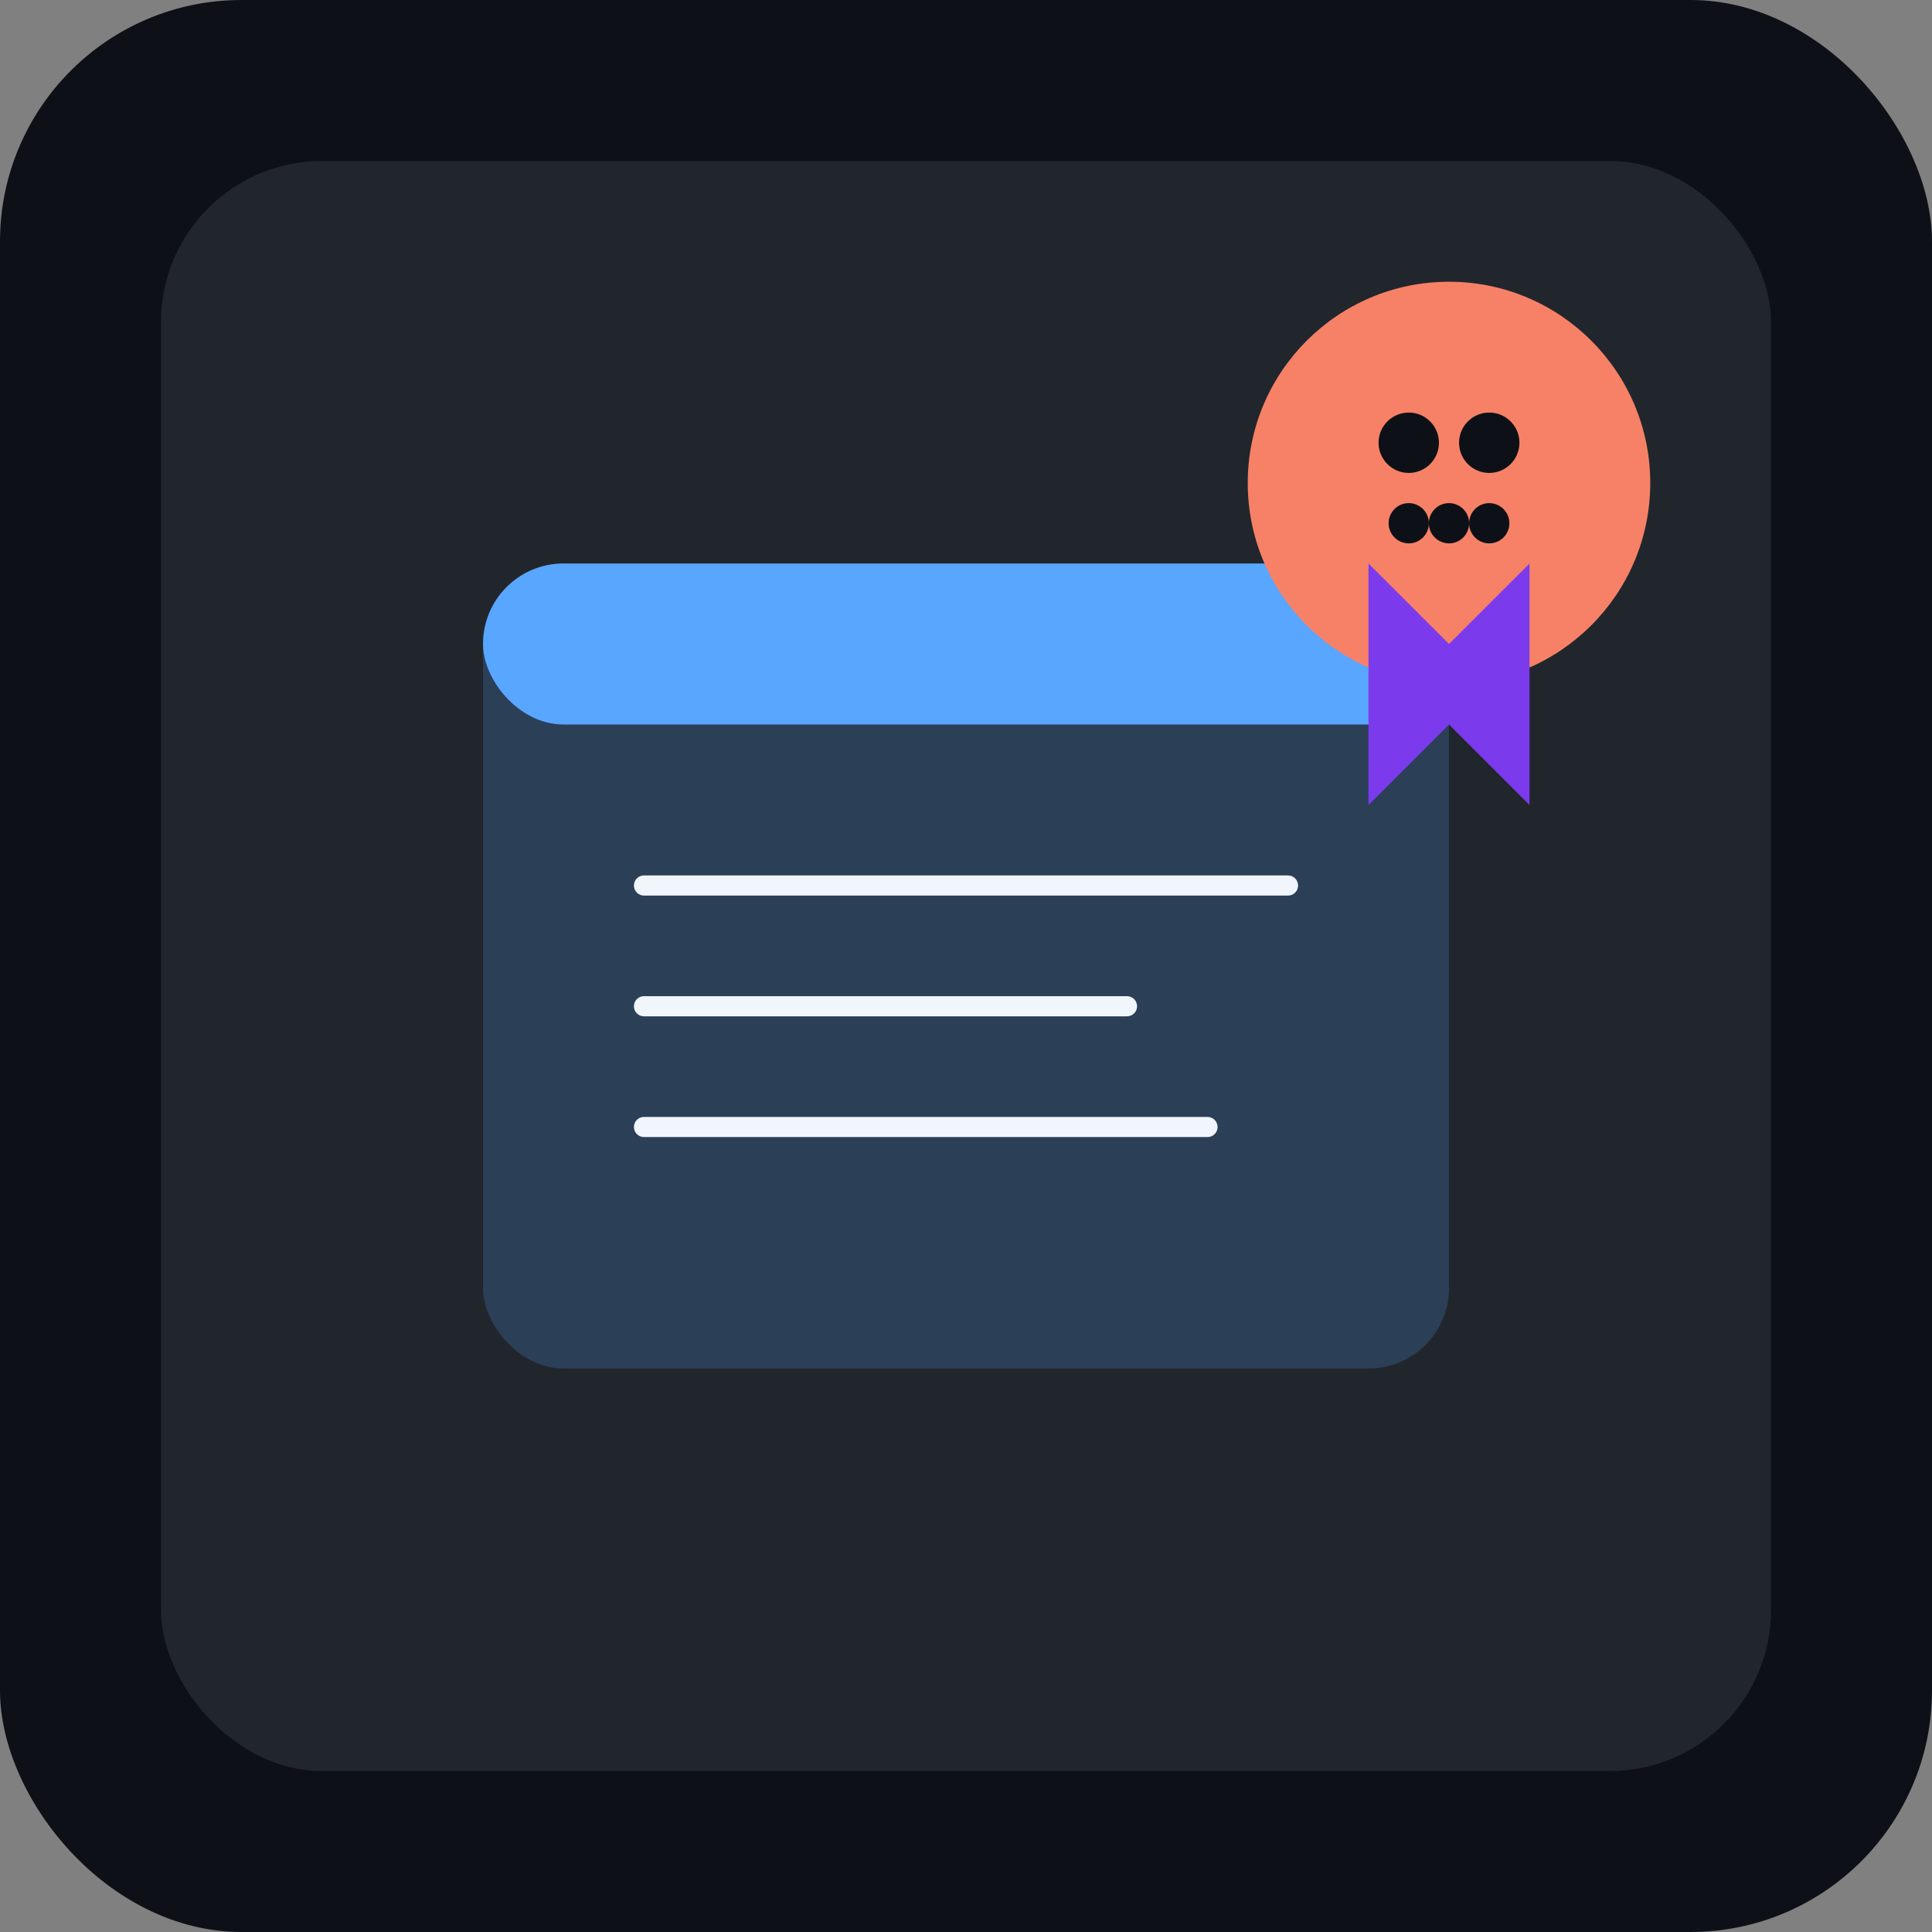 <svg width="192" height="192" viewBox="0 0 192 192" fill="none" xmlns="http://www.w3.org/2000/svg">
  <rect x="0" y="0" width="192" height="192" fill="#808080" stroke="none"/>
  <rect width="192" height="192" rx="24" fill="#0d1117"/>
  <rect x="16" y="16" width="160" height="160" rx="16" fill="#21262d"/>
  
  <!-- Book icon -->
  <rect x="48" y="56" width="96" height="80" rx="8" fill="#58a6ff" opacity="0.2"/>
  <rect x="48" y="56" width="96" height="16" rx="8" fill="#58a6ff"/>
  
  <!-- Pages -->
  <line x1="64" y1="88" x2="128" y2="88" stroke="#f0f6fc" stroke-width="2" stroke-linecap="round"/>
  <line x1="64" y1="100" x2="112" y2="100" stroke="#f0f6fc" stroke-width="2" stroke-linecap="round"/>
  <line x1="64" y1="112" x2="120" y2="112" stroke="#f0f6fc" stroke-width="2" stroke-linecap="round"/>
  
  <!-- AI brain symbol -->
  <circle cx="144" cy="48" r="20" fill="#f78166"/>
  <circle cx="140" cy="44" r="3" fill="#0d1117"/>
  <circle cx="148" cy="44" r="3" fill="#0d1117"/>
  <circle cx="140" cy="52" r="2" fill="#0d1117"/>
  <circle cx="144" cy="52" r="2" fill="#0d1117"/>
  <circle cx="148" cy="52" r="2" fill="#0d1117"/>
  
  <!-- Bookmark -->
  <path d="M136 56 L144 64 L152 56 L152 80 L144 72 L136 80 Z" fill="#7c3aed"/>
</svg>

